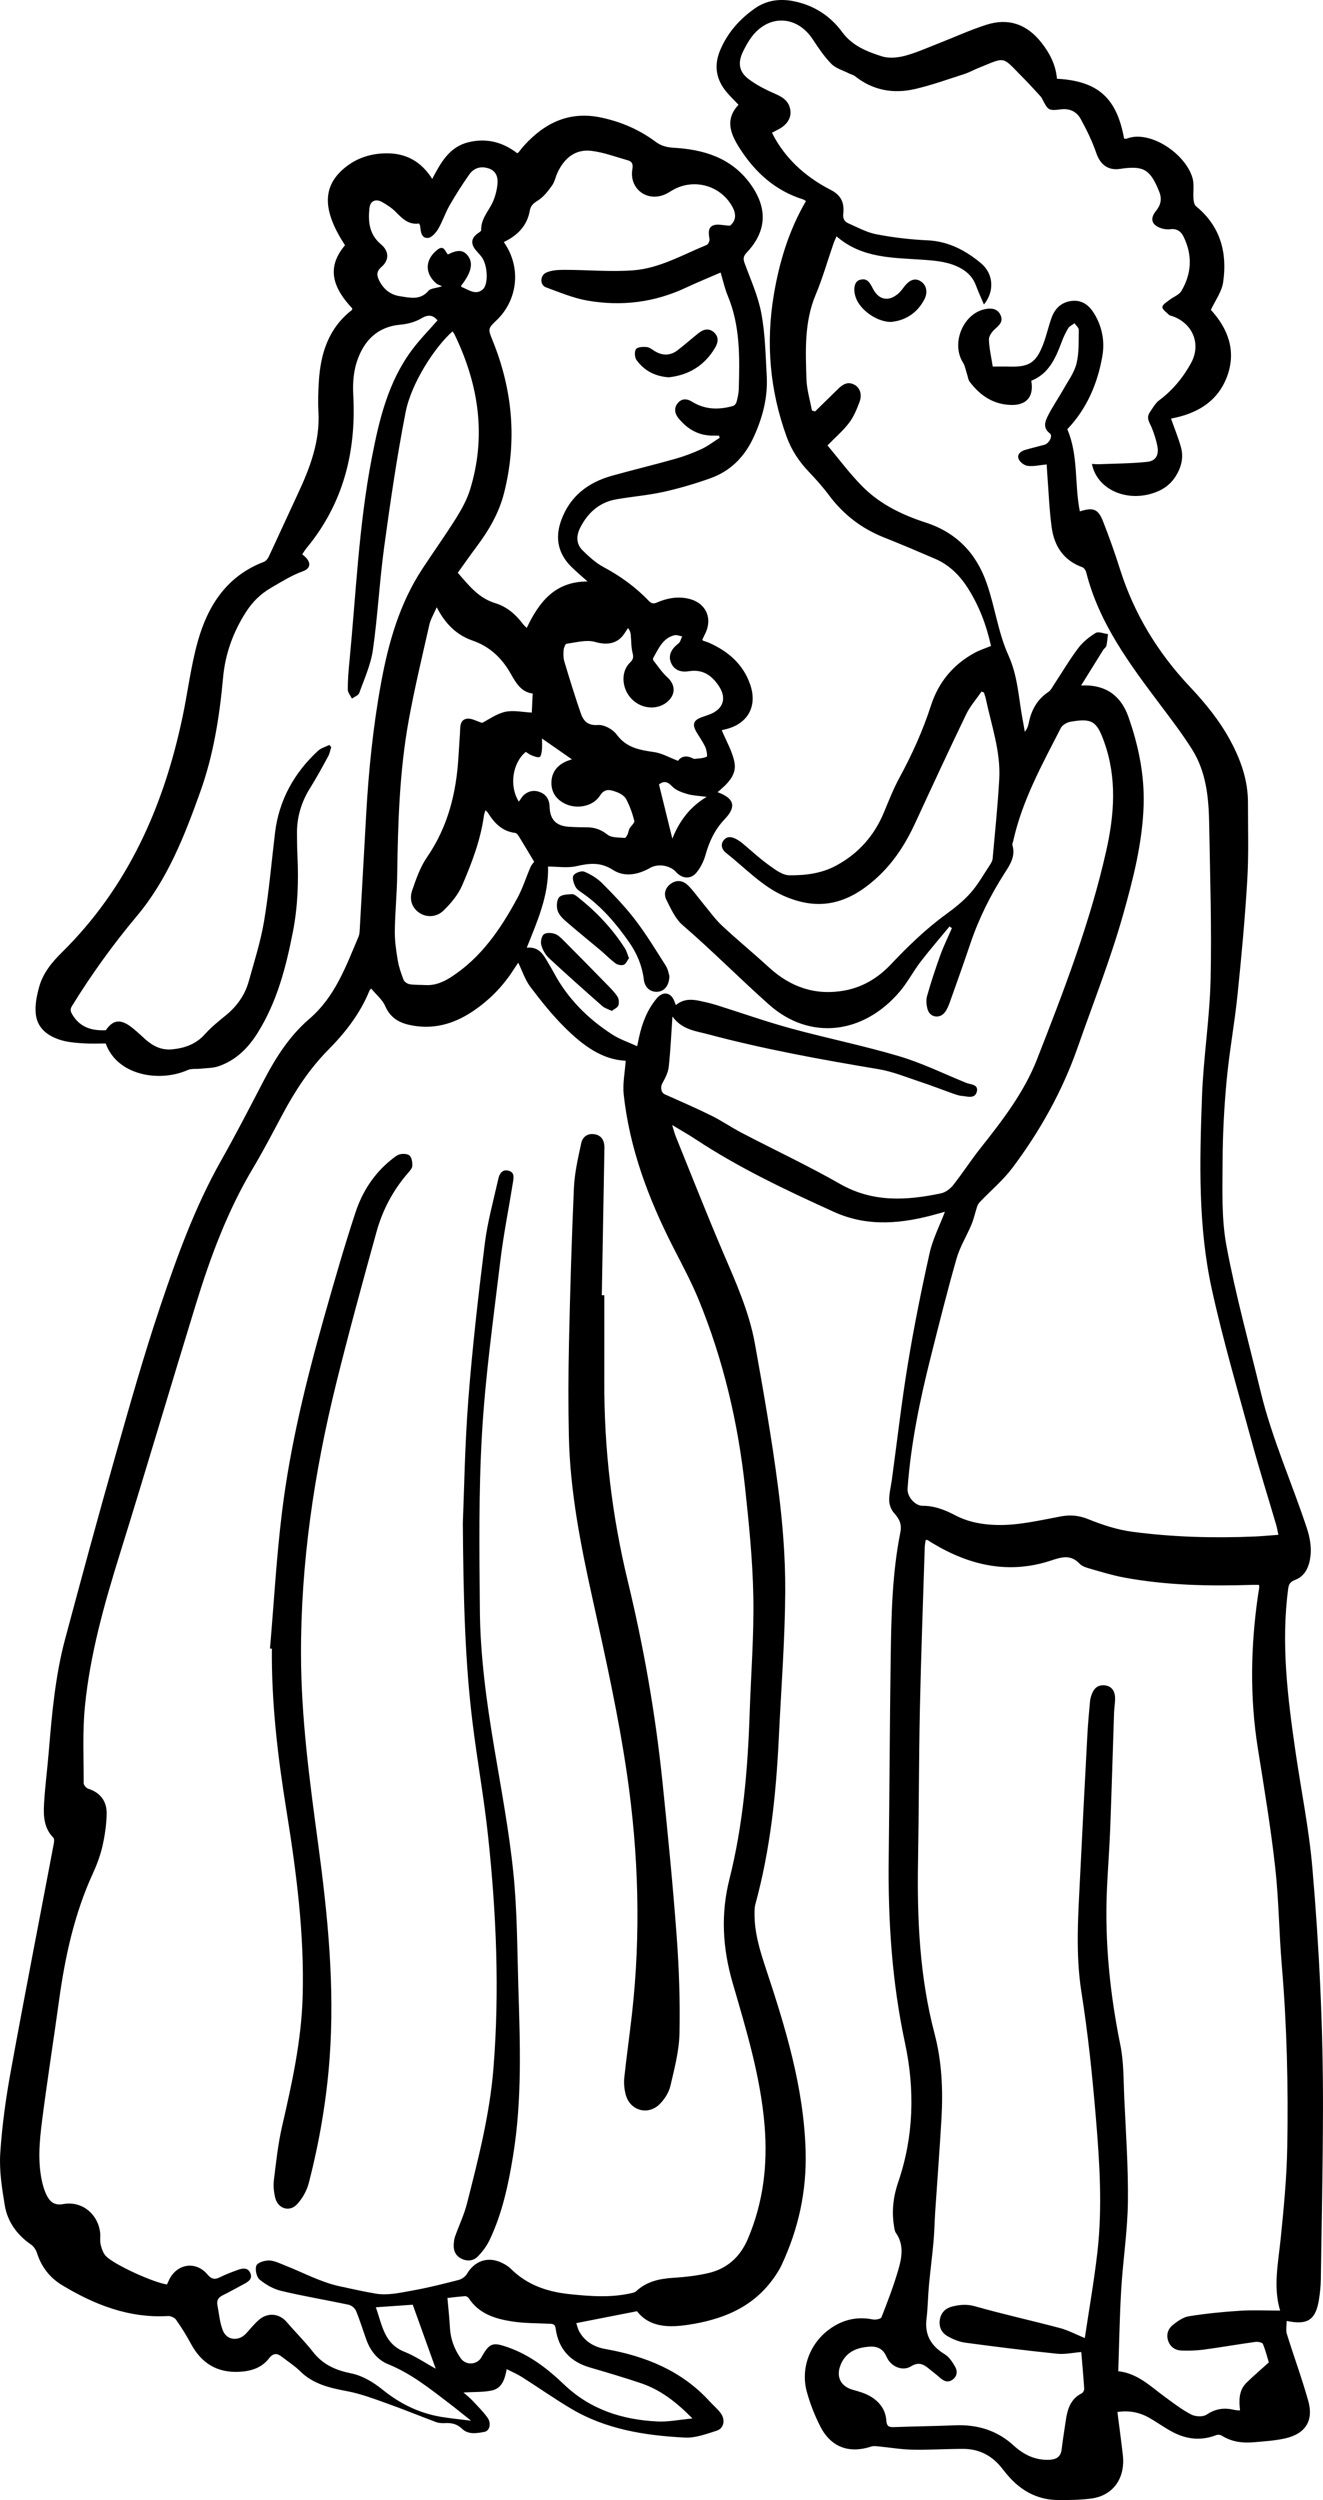 <?xml version="1.0" encoding="UTF-8"?>
<svg id="Layer_2" data-name="Layer 2" xmlns="http://www.w3.org/2000/svg" viewBox="0 0 174.134 328.981">
  <g id="Layer_1-2" data-name="Layer 1">
    <g>
      <path d="m4.08,295.361c.348.24.649.676.779,1.084.58,1.833,1.676,3.269,3.296,4.248,4.287,2.592,8.821,4.375,13.967,4.073.351-.021.86.216,1.059.499.705,1.004,1.359,2.053,1.941,3.135,1.382,2.572,3.449,3.866,6.412,3.704,1.54-.084,2.908-.526,3.867-1.76.585-.754,1.093-.698,1.741-.185.783.62,1.645,1.158,2.349,1.856,1.736,1.722,3.92,2.214,6.216,2.645,1.77.332,3.489.987,5.197,1.595,2.18.776,4.32,1.66,6.49,2.466.36.134.785.156,1.175.135.862-.046,1.58.105,2.257.755.827.794,1.948.584,2.949.395.675-.128.917-1.121.398-1.855-.589-.833-1.338-1.557-2.039-2.308-.306-.328-.667-.604-1.13-1.017,1.382-.083,2.583-.021,3.722-.259,1.307-.273,1.721-1.438,1.967-2.812.725.372,1.388.649,1.986,1.029,2.162,1.372,4.262,2.846,6.461,4.157,4.619,2.753,9.784,3.555,15.029,3.821,1.368.069,2.799-.477,4.151-.902.934-.294,1.184-1.377.583-2.249-.409-.593-.997-1.061-1.488-1.6-3.696-4.062-8.47-5.969-13.738-6.905-1.476-.262-2.687-.966-3.439-2.309-.184-.33-.259-.722-.388-1.099,2.664-.521,5.223-1.022,7.995-1.565,1.622,2.106,4.112,2.186,6.765,1.781,4.312-.657,8.182-2.136,10.93-5.74.502-.658.979-1.36,1.328-2.107,2.232-4.774,3.327-9.743,3.167-15.078-.251-8.354-2.654-16.183-5.246-23.996-.778-2.343-1.498-4.698-1.478-7.204.003-.396.002-.807.105-1.184,1.97-7.199,2.743-14.565,3.095-21.991.303-6.385.805-12.768.842-19.154.027-4.576-.352-9.184-.939-13.727-.819-6.331-1.924-12.63-3.053-18.916-.752-4.183-2.497-8.053-4.163-11.947-2.172-5.076-4.185-10.22-6.26-15.338-.157-.387-.254-.798-.47-1.492,1.205.73,2.176,1.276,3.104,1.888,5.746,3.793,11.949,6.713,18.194,9.548,4.507,2.046,9.09,1.538,13.671.239.308-.087.617-.171.934-.259-.702,1.85-1.603,3.587-2.015,5.433-1.078,4.832-2.057,9.693-2.861,14.577-.832,5.052-1.411,10.145-2.104,15.22-.126.92-.369,1.839-.358,2.757.006.559.261,1.231.635,1.645.689.763,1.054,1.457.836,2.558-1.087,5.446-1.191,10.98-1.271,16.505-.126,8.788-.156,17.578-.262,26.367-.099,8.177.423,16.272,2.143,24.312,1.31,6.124,1.17,12.308-.899,18.339-.633,1.846-.864,3.761-.552,5.71.052.326.081.7.26.955,1.104,1.579.772,3.274.299,4.895-.615,2.104-1.403,4.161-2.202,6.204-.086.218-.774.355-1.134.283-2.128-.421-4.03.042-5.755,1.314-2.556,1.885-3.782,5.142-2.931,8.231.43,1.56,1.035,3.1,1.772,4.541,1.397,2.733,3.797,3.6,6.709,2.637.29-.096.639-.046.957-.016,1.479.141,2.955.399,4.436.428,2.227.044,4.457-.101,6.687-.103,2.175-.001,3.893.933,5.217,2.671.581.762,1.235,1.498,1.97,2.109,1.473,1.226,3.214,1.908,5.136,1.944,1.495.028,3.005.001,4.485-.181,2.912-.357,4.564-2.65,4.22-5.728-.207-1.848-.465-3.689-.717-5.667,1.533-.238,2.92.038,4.216.779,1.067.611,2.067,1.347,3.159,1.908,1.82.936,3.72,1.109,5.67.342.199-.078.524-.026.711.091,1.276.799,2.679.991,4.13.865,1.422-.123,2.866-.208,4.25-.526,2.615-.601,3.71-2.326,2.992-4.896-.83-2.974-1.91-5.877-2.822-8.83-.159-.515-.023-1.122-.023-1.718,2.776.581,3.818-.133,4.249-2.816.142-.884.232-1.785.245-2.68.113-7.456.264-14.912.282-22.369.025-10.592-.486-21.17-1.392-31.717-.44-5.129-1.478-10.205-2.221-15.309-1.036-7.125-1.924-14.257-.964-21.475.087-.654.32-.917.951-1.163,1.387-.54,1.849-1.911,1.988-3.183.126-1.149-.092-2.411-.457-3.524-1.982-6.031-4.611-11.844-6.107-18.041-1.544-6.398-3.303-12.756-4.506-19.218-.667-3.59-.515-7.357-.504-11.043.012-3.558.199-7.126.529-10.67.351-3.771,1.045-7.509,1.434-11.278.519-5.031.985-10.072,1.285-15.12.202-3.383.087-6.785.092-10.178.004-2.906-.921-5.561-2.274-8.087-1.425-2.662-3.301-4.974-5.37-7.168-4.208-4.463-7.343-9.585-9.199-15.468-.669-2.124-1.42-4.226-2.233-6.299-.643-1.637-1.293-1.874-3.053-1.309-.72-3.561-.161-7.322-1.648-10.813,2.535-2.662,3.989-5.979,4.615-9.652.326-1.912-.024-3.792-1.03-5.487-.666-1.123-1.594-1.907-3.005-1.744-1.367.158-2.227,1.002-2.668,2.253-.409,1.159-.671,2.371-1.115,3.515-.919,2.374-1.859,2.947-4.393,2.875-.727-.021-1.456-.003-2.219-.003-.195-1.257-.466-2.4-.505-3.551-.015-.454.395-1.028.773-1.366.583-.523,1.141-.995.765-1.841-.375-.843-1.136-.962-1.946-.82-2.952.516-4.622,4.487-3.005,7.048.279.442.36,1.008.531,1.517.115.342.149.744.355,1.016,1.37,1.81,3.122,2.995,5.465,3.048,2.032.046,3.01-1.122,2.638-3.189,2.31-.908,3.204-2.976,4.008-5.127.231-.62.516-1.231.863-1.793.171-.277.539-.432.818-.642.197.291.568.585.563.873-.027,1.481.048,3.008-.299,4.425-.29,1.187-1.085,2.258-1.703,3.355-.684,1.215-1.489,2.366-2.106,3.612-.354.715-.609,1.546.299,2.224.426.319-.092,1.335-.723,1.503-.835.222-1.674.426-2.503.666-.599.173-1.131.584-.88,1.207.165.411.757.851,1.202.905.767.092,1.57-.107,2.486-.196.025.407.045.82.077,1.233.183,2.352.266,4.718.582,7.052.332,2.46,1.565,4.353,4.038,5.246.222.08.442.407.505.659,1.689,6.7,5.72,12.082,9.766,17.462,1.439,1.912,2.895,3.821,4.168,5.842,1.878,2.98,2.194,6.391,2.252,9.808.117,6.821.344,13.646.188,20.462-.116,5.116-.939,10.214-1.128,15.331-.315,8.518-.546,17.085,1.294,25.468,1.475,6.715,3.425,13.327,5.233,19.966,1.004,3.689,2.154,7.339,3.231,11.008.109.375.172.764.294,1.314-1.082.08-2.06.177-3.042.22-5.4.236-10.794.089-16.148-.613-1.985-.26-3.962-.903-5.825-1.659-1.228-.499-2.363-.6-3.592-.374-2.775.511-5.514,1.191-8.383,1.135-1.981-.039-3.829-.377-5.576-1.292-1.338-.7-2.705-1.239-4.267-1.234-1.027.003-2.051-1.247-1.978-2.254.428-5.927,1.635-11.718,3.086-17.463,1.082-4.289,2.151-8.583,3.369-12.834.444-1.548,1.337-2.964,1.961-4.466.322-.776.491-1.614.761-2.413.076-.224.237-.436.404-.61,1.419-1.483,3.019-2.826,4.241-4.455,3.632-4.844,6.564-10.097,8.571-15.833,2.032-5.807,4.308-11.547,5.977-17.457,1.323-4.683,2.549-9.464,2.703-14.395.125-4.008-.682-7.894-2.005-11.64-.941-2.667-2.874-4.295-6.226-4.122,1.063-1.713,1.981-3.198,2.908-4.678.123-.196.377-.343.422-.547.115-.503.144-1.025.207-1.539-.551-.066-1.249-.376-1.621-.149-.862.526-1.703,1.208-2.307,2.012-1.155,1.539-2.135,3.208-3.197,4.818-.217.329-.409.726-.719.932-1.487.989-2.252,2.402-2.586,4.106-.075.382-.208.753-.517,1.136-.097-.557-.189-1.114-.294-1.669-.531-2.81-.615-5.644-1.86-8.39-1.357-2.992-1.772-6.396-2.871-9.524-1.368-3.892-3.937-6.631-8.048-7.961-2.966-.96-5.859-2.34-8.123-4.566-1.766-1.735-3.243-3.762-4.774-5.571,1.05-1.077,2.062-1.942,2.85-2.979.609-.803,1.011-1.791,1.369-2.748.373-.998.044-1.889-.69-2.271-.871-.454-1.528-.033-2.135.562-1.008.99-2.019,1.977-3.029,2.965-.138-.042-.276-.084-.413-.126-.252-1.378-.678-2.75-.721-4.134-.117-3.751-.294-7.511,1.22-11.118.913-2.174,1.558-4.459,2.331-6.692.106-.308.253-.602.412-.974,3.387,2.957,7.539,2.797,11.556,3.095,1.673.124,3.294.273,4.807,1.117.96.536,1.608,1.242,1.986,2.257.307.823.677,1.622,1.048,2.501,1.414-1.724,1.285-4.044-.408-5.45-2.016-1.675-4.269-2.869-7.024-2.995-2.251-.103-4.513-.372-6.728-.795-1.276-.244-2.476-.916-3.688-1.445-.517-.226-.737-.617-.665-1.281.147-1.356-.222-2.384-1.645-3.113-3.032-1.553-5.586-3.728-7.322-6.739-.131-.228-.245-.467-.412-.787.282-.148.534-.284.79-.413,1.144-.574,1.755-1.474,1.63-2.503-.141-1.161-.908-1.724-1.94-2.172-1.237-.537-2.477-1.157-3.549-1.962-1.298-.973-1.455-2.185-.738-3.647.307-.625.644-1.247,1.052-1.809,2.25-3.103,6.016-2.977,8.116.215.745,1.133,1.515,2.284,2.461,3.241.589.596,1.526.848,2.31,1.246.263.133.576.195.801.373,2.367,1.876,5.07,2.342,7.923,1.674,2.194-.513,4.329-1.284,6.48-1.975.63-.203,1.217-.538,1.834-.787,3.74-1.509,3.006-1.604,5.969,1.378.744.749,1.448,1.541,2.167,2.316.087.095.173.2.231.315.785,1.56.844,1.641,2.48,1.434,1.191-.151,2.092.32,2.612,1.267.794,1.444,1.528,2.946,2.059,4.501.508,1.486,1.531,2.307,3.116,2.068,3.111-.469,3.969.058,5.15,2.969.408,1.005.206,1.803-.428,2.583-.79.972-.588,1.782.608,2.227.391.145.857.219,1.265.162.877-.124,1.43.278,1.775.985,1.184,2.428,1.068,4.849-.298,7.149-.302.51-1.037.754-1.546,1.155-.364.287-.941.623-.952.952-.01.335.548.697.876,1.028.086.086.242.102.368.144,2.727.914,3.913,3.666,2.534,6.188-1.039,1.901-2.405,3.571-4.177,4.894-.536.4-.892,1.06-1.276,1.637-.503.753.042,1.373.302,2.045.299.769.567,1.564.718,2.372.216,1.153-.2,1.938-1.324,2.058-2.102.223-4.228.226-6.345.312-.303.012-.608-.024-.945-.039.618,3.184,4.189,4.937,7.75,3.941,1.363-.381,2.502-1.094,3.268-2.306.741-1.172,1.072-2.47.7-3.819-.357-1.294-.875-2.542-1.312-3.781,3.342-.619,6.168-2.189,7.409-5.62,1.211-3.351.056-6.26-2.159-8.684.57-1.236,1.426-2.377,1.61-3.618.576-3.908-.352-7.392-3.567-10.019-.228-.187-.309-.637-.334-.974-.068-.914.118-1.886-.127-2.74-.936-3.251-5.647-6.351-8.629-5.193-.11.043-.252.005-.376.005-.968-5.36-3.449-7.584-8.84-7.876-.145-1.797-.934-3.349-2.045-4.756-1.91-2.421-4.329-3.283-7.259-2.342-2.149.69-4.213,1.641-6.32,2.461-1.458.567-2.894,1.226-4.398,1.621-.957.251-2.106.357-3.023.067-1.966-.624-3.894-1.38-5.227-3.198-1.564-2.132-3.709-3.511-6.336-4.048-1.876-.383-3.647-.139-5.233.996-1.961,1.402-3.507,3.151-4.464,5.391-.874,2.042-.58,3.903.844,5.585.47.555.996,1.062,1.55,1.647-1.788,1.911-1.085,3.775.098,5.641,2.043,3.225,4.713,5.664,8.428,6.82.12.037.222.134.35.214-2.244,3.838-3.503,8.007-4.227,12.312-1.069,6.351-.528,12.603,1.679,18.684.635,1.752,1.624,3.259,2.908,4.606.941.985,1.856,2.009,2.669,3.1,1.903,2.552,4.307,4.398,7.266,5.568,2.257.893,4.489,1.849,6.719,2.807,1.906.819,3.301,2.257,4.372,3.972,1.436,2.3,2.39,4.814,2.967,7.491-.724.299-1.452.531-2.113.886-2.863,1.538-4.801,3.895-5.791,6.966-1.068,3.311-2.493,6.447-4.15,9.499-.791,1.458-1.399,3.018-2.038,4.554-1.277,3.068-3.336,5.398-6.271,6.989-1.947,1.055-4.077,1.307-6.185,1.283-.931-.011-1.922-.79-2.76-1.394-1.211-.872-2.307-1.905-3.458-2.861-.203-.169-.429-.317-.659-.448-.586-.332-1.225-.531-1.728.06-.511.601-.25,1.275.266,1.682,2.474,1.951,4.748,4.391,7.547,5.64,4.643,2.072,8.497,1.169,12.388-2.415,2.155-1.984,3.72-4.417,4.949-7.076,2.219-4.8,4.439-9.6,6.734-14.364.518-1.075,1.342-2.003,2.023-2.999.107.042.214.084.32.126.082.271.184.538.243.814.741,3.508,1.978,6.948,1.771,10.596-.198,3.487-.558,6.964-.869,10.444-.025.278-.184.566-.343.808-.828,1.248-1.566,2.579-2.549,3.693-.943,1.069-2.09,1.986-3.25,2.829-2.681,1.948-5.026,4.241-7.3,6.637-1.631,1.717-3.646,2.943-6,3.383-3.836.717-7.149-.417-10.012-3.048-2.034-1.869-4.178-3.618-6.192-5.507-.937-.879-1.687-1.959-2.515-2.953-.636-.766-1.209-1.593-1.908-2.296-.603-.607-1.402-.812-2.193-.304-.809.521-1.087,1.365-.678,2.179.59,1.174,1.168,2.494,2.123,3.319,3.903,3.372,7.53,7.042,11.372,10.462,5.372,4.781,12.427,3.931,17.219-1.702,1.028-1.209,1.769-2.658,2.739-3.923,1.219-1.589,2.538-3.103,3.813-4.649.103.075.206.151.31.226-.511,1.178-1.082,2.333-1.518,3.538-.643,1.777-1.235,3.576-1.75,5.394-.153.54-.09,1.208.074,1.759.318,1.068,1.595,1.265,2.273.373.295-.388.49-.869.656-1.334.916-2.569,1.83-5.138,2.703-7.722,1.104-3.266,2.625-6.324,4.484-9.221.722-1.126,1.48-2.237,1.05-3.699-.049-.169.061-.387.105-.581,1.185-5.329,3.806-10.058,6.262-14.851.201-.392.794-.735,1.254-.816,2.837-.495,3.469-.095,4.443,2.625,1.706,4.759,1.358,9.545.276,14.368-2.121,9.455-5.599,18.461-9.116,27.444-1.71,4.371-4.593,8.083-7.493,11.748-1.237,1.563-2.317,3.251-3.555,4.813-.381.481-1.008.934-1.594,1.057-4.536.953-8.965,1.219-13.267-1.236-4.216-2.405-8.625-4.47-12.932-6.717-1.357-.707-2.624-1.587-3.993-2.264-2.016-.997-4.081-1.895-6.136-2.809-.509-.226-.624-.939-.335-1.46.368-.667.755-1.397.837-2.133.238-2.128.327-4.273.491-6.655,1.26,1.742,3.023,1.896,4.639,2.327,7.401,1.975,14.926,3.342,22.476,4.604,1.882.314,3.694,1.07,5.522,1.672,1.451.478,2.875,1.039,4.316,1.548.375.133.763.272,1.154.303.726.059,1.725.426,1.961-.578.229-.97-.833-.91-1.429-1.153-2.926-1.191-5.788-2.6-8.802-3.495-4.711-1.399-9.547-2.372-14.291-3.67-3.3-.903-6.532-2.054-9.8-3.077-.697-.218-1.414-.376-2.129-.531-1.098-.237-2.179-.28-3.172.553-.106-.278-.168-.459-.244-.634-.469-1.077-1.478-1.205-2.284-.236-1.218,1.465-1.892,3.194-2.298,5.038-.071.322-.138.645-.265,1.24-1.146-.528-2.276-.899-3.244-1.522-3.242-2.084-5.905-4.747-7.738-8.182-.313-.587-.668-1.151-1.002-1.727-.546-.939-1.221-1.679-2.546-1.526,1.378-3.472,2.901-6.813,2.803-10.685,1.213,0,2.542.224,3.758-.054,1.715-.392,3.166-.55,4.8.506,1.496.967,3.279.634,4.857-.266,1.058-.604,2.639-.36,3.44.541.785.884,1.936.989,2.688.064.548-.672.963-1.526,1.197-2.365.493-1.768,1.239-3.33,2.529-4.68,1.561-1.633,1.235-2.738-.957-3.531,1.229-1.042,2.53-2.194,2.233-3.875-.26-1.473-1.093-2.845-1.68-4.277-.038.01.147-.048.338-.089,3.019-.653,4.407-2.98,3.41-5.903-.916-2.684-2.897-4.397-5.435-5.521-.242-.107-.502-.173-.752-.262-.029-.01-.047-.047-.124-.13.111-.235.232-.499.361-.758,1.058-2.107.092-4.144-2.213-4.656-1.422-.315-2.788-.065-4.092.504-.477.208-.754.155-1.116-.224-1.738-1.818-3.749-3.261-5.975-4.453-1.001-.537-1.88-1.354-2.704-2.157-.902-.879-.851-1.999-.307-3.05.999-1.927,2.5-3.293,4.695-3.681,2.062-.365,4.166-.524,6.208-.976,2.104-.466,4.19-1.078,6.221-1.804,2.592-.927,4.438-2.765,5.609-5.254,1.221-2.597,1.957-5.321,1.794-8.209-.154-2.751-.203-5.537-.707-8.231-.423-2.263-1.404-4.428-2.206-6.611-.219-.595-.148-.938.28-1.392,2.662-2.815,2.774-5.863.483-9.025-2.503-3.455-6.112-4.529-10.096-4.767-.904-.054-1.639-.235-2.376-.784-2.135-1.59-4.52-2.622-7.144-3.184-4.183-.895-7.416.661-10.156,3.665-.268.294-.504.617-.757.925-.019.024-.056.034-.164.096-1.88-1.45-4.019-2.024-6.406-1.447-2.502.606-3.628,2.633-4.778,4.83-1.424-2.248-3.365-3.348-5.879-3.369-2.141-.017-4.087.598-5.728,1.984-2.883,2.436-2.837,5.579.129,10.113-2.627,3.087-1.414,5.789.958,8.316-.03.104-.028.19-.068.222-3.034,2.355-4.091,5.64-4.329,9.287-.089,1.36-.137,2.733-.061,4.093.219,3.901-1.117,7.388-2.723,10.821-1.282,2.741-2.528,5.499-3.813,8.238-.128.273-.374.585-.638.685-4.852,1.837-7.359,5.719-8.686,10.399-.931,3.285-1.328,6.717-2.038,10.069-2.488,11.769-7.201,22.401-15.918,30.976-1.294,1.273-2.439,2.696-2.934,4.461-.326,1.164-.582,2.442-.448,3.621.22,1.935,1.691,2.954,3.455,3.449.918.257,1.9.325,2.858.388.955.063,1.916.014,2.888.014,1.52,4.231,7.078,5.143,10.788,3.497.492-.218,1.122-.116,1.686-.179.783-.087,1.607-.063,2.338-.309,2.273-.765,3.89-2.347,5.153-4.356,2.587-4.112,3.768-8.707,4.682-13.397.64-3.288.746-6.609.59-9.946-.047-.997-.058-1.997-.063-2.995-.01-2.154.592-4.12,1.741-5.95.847-1.351,1.605-2.759,2.369-4.16.197-.361.268-.792.396-1.191-.078-.1-.158-.201-.237-.301-.508.255-1.111.408-1.51.78-3.153,2.935-5.138,6.499-5.654,10.822-.461,3.865-.794,7.753-1.436,11.588-.449,2.679-1.287,5.297-2.019,7.923-.505,1.812-1.559,3.285-3.026,4.48-.954.777-1.925,1.56-2.741,2.472-1.171,1.31-2.627,1.825-4.3,1.993-1.408.141-2.522-.415-3.532-1.311-.696-.617-1.36-1.287-2.121-1.811-1.301-.894-2.221-.668-3.085.606-1.852.086-3.421-.365-4.427-2.083-.257-.438-.283-.695-.009-1.141,2.557-4.142,5.392-8.074,8.522-11.808,4.027-4.805,6.266-10.537,8.349-16.362,1.746-4.878,2.528-9.918,2.997-15.034.285-3.114,1.326-5.966,3.002-8.588.845-1.323,1.888-2.374,3.312-3.202,1.377-.8,2.696-1.635,4.209-2.184,1.138-.413,1.082-1.351-.112-2.215.178-.261.338-.542.542-.788,4.868-5.879,6.589-12.698,6.177-20.207-.081-1.466.029-3.041.492-4.417.9-2.679,2.657-4.549,5.733-4.816.937-.082,1.942-.351,2.74-.829.953-.571,1.567-.401,2.126.263-1.132,1.3-2.339,2.519-3.354,3.882-3.15,4.226-4.318,9.15-5.301,14.25-1.715,8.894-2.077,17.906-2.949,26.874-.116,1.191-.213,2.389-.206,3.584.002.396.355.791.548,1.186.33-.242.845-.417.959-.736.669-1.865,1.52-3.725,1.796-5.66.643-4.51.874-9.077,1.491-13.591.811-5.929,1.671-11.861,2.822-17.73.74-3.768,3.804-8.52,6.17-10.607.092.137.197.258.263.398,3.176,6.566,4.227,13.361,2.037,20.444-.406,1.311-1.101,2.564-1.834,3.736-1.411,2.255-2.963,4.42-4.423,6.644-3.001,4.568-4.466,9.686-5.442,15.003-1.06,5.775-1.648,11.596-1.974,17.45-.28,5.017-.556,10.034-.841,15.05-.016.297-.029.615-.143.881-1.657,3.918-3.099,7.952-6.485,10.857-2.591,2.222-4.402,5.051-5.971,8.056-1.846,3.54-3.672,7.095-5.636,10.57-3.446,6.095-5.811,12.645-8.026,19.232-2.193,6.522-4.06,13.157-5.942,19.779-2.265,7.968-4.429,15.965-6.573,23.967-1.306,4.875-1.742,9.89-2.16,14.902-.19,2.287-.494,4.566-.619,6.856-.085,1.563,0,3.145,1.227,4.389.135.137.114.495.068.733-1.893,10.003-3.851,19.995-5.673,30.012-.648,3.562-1.151,7.172-1.382,10.781-.144,2.258.217,4.578.59,6.83.362,2.18,1.606,3.906,3.457,5.181Zm121.62,16.045c-.35-.589-.763-1.248-1.323-1.588-1.804-1.094-2.698-2.542-2.429-4.699.179-1.438.182-2.897.316-4.341.18-1.944.435-3.881.609-5.826.117-1.314.134-2.638.222-3.955.271-4.084.589-8.165.823-12.251.213-3.74.049-7.485-.905-11.109-1.972-7.488-2.317-15.104-2.181-22.784.118-6.656.104-13.314.245-19.968.151-7.088.416-14.173.638-21.259.01-.334.081-.666.123-.99.188.018.227.01.253.025.227.139.45.285.678.422,4.876,2.929,10.023,4.098,15.575,2.265,1.369-.452,2.583-.833,3.757.423.355.38.991.543,1.529.697,1.438.411,2.876.852,4.344,1.123,5.529,1.02,11.117,1.147,16.719.964.343-.011.687-.001,1.014-.001.024.217.045.284.036.347-.049.329-.11.657-.158.986-.974,6.728-1.102,13.45-.025,20.188.829,5.19,1.69,10.381,2.277,15.6.483,4.295.507,8.639.873,12.949.678,7.972.86,15.96.718,23.949-.07,3.984-.454,7.97-.857,11.938-.328,3.234-1.018,6.441-.082,9.539-1.787,0-3.548-.089-5.297.022-2.247.143-4.496.368-6.718.726-.763.123-1.517.664-2.142,1.176-.612.502-.858,1.273-.564,2.087.294.814.948,1.223,1.766,1.248.96.029,1.934.006,2.885-.121,2.275-.306,4.539-.702,6.813-1.018.324-.045.907.066.988.262.374.907.611,1.87.783,2.435-1.136,1.029-2.07,1.821-2.941,2.678-1.011.994-1,2.302-.849,3.645-.316-.027-.517-.019-.705-.065-1.323-.325-2.502-.193-3.697.618-.474.323-1.487.267-2.04-.024-1.255-.66-2.398-1.545-3.549-2.389-1.839-1.349-3.488-3.018-6.037-3.303.126-3.658.179-7.248.395-10.829.229-3.819.827-7.626.875-11.443.057-4.588-.275-9.182-.482-13.771-.104-2.292-.055-4.63-.508-6.859-1.371-6.755-2.068-13.549-1.774-20.436.116-2.694.334-5.383.436-8.077.194-5.09.336-10.182.508-15.273.024-.697.174-1.397.123-2.085-.059-.789-.483-1.391-1.359-1.48-.853-.087-1.39.358-1.68,1.122-.117.309-.22.637-.249.964-.133,1.456-.268,2.914-.346,4.374-.33,6.181-.654,12.363-.954,18.546-.249,5.122-.636,10.275.167,15.355.86,5.432,1.427,10.876,1.887,16.352.502,5.987.899,11.96.209,17.94-.44,3.815-1.109,7.604-1.65,11.238-1.187-.487-2.179-1.026-3.239-1.308-3.73-.991-7.503-1.822-11.214-2.874-1.07-.303-2-.215-2.984.028-.875.217-1.472.774-1.635,1.691-.171.959.199,1.76,1.009,2.216.71.4,1.517.744,2.317.852,4.023.542,8.053,1.041,12.091,1.456,1.05.108,2.137-.142,3.188-.225.127,1.515.28,3.166.389,4.82.013.201-.146.524-.317.609-1.464.734-1.89,2.061-2.1,3.529-.184,1.284-.404,2.564-.554,3.852-.117,1.003-.713,1.331-1.625,1.372-1.853.083-3.375-.676-4.692-1.879-2.194-2.007-4.783-2.777-7.71-2.659-2.693.109-5.389.14-8.082.238-.661.024-.918-.15-.967-.867-.1-1.477-.959-2.548-2.211-3.244-.686-.381-1.475-.595-2.237-.812-1.494-.426-2.144-1.605-1.64-3.071.524-1.524,1.687-2.291,3.193-2.517,1.19-.178,2.286-.2,2.938,1.28.577,1.312,2.121,1.904,3.187,1.243,1.113-.69,1.757-.217,2.512.41.435.361.897.693,1.312,1.075.525.483,1.094.696,1.699.236.59-.45.636-1.125.289-1.709Zm-48.082.123c2.264.663,4.53,1.326,6.762,2.082,2.561.868,4.645,2.476,6.759,4.636-1.726.159-3.174.463-4.603.394-4.642-.225-8.85-1.566-12.321-4.89-2.137-2.047-4.48-3.858-7.353-4.868-1.992-.7-2.44-.595-3.491,1.304-.562,1.016-2.044,1.108-2.719.155-.865-1.223-1.357-2.573-1.435-4.085-.064-1.24-.206-2.475-.328-3.868.658-.072,1.5-.18,2.345-.239.155-.011.384.145.478.289,1.33,2.028,3.437,2.682,5.628,3.03,1.6.255,3.245.231,4.871.309.447.022.833-.032.919.607.366,2.685,1.884,4.38,4.488,5.143Zm5.238-202.495c-.124.227-.136.514-.248.751-.089.187-.27.494-.382.482-.767-.083-1.714 0-2.246-.421-.85-.674-1.695-.976-2.727-.979-.798-.002-1.596-.021-2.392-.073-1.677-.11-2.475-.96-2.522-2.644-.024-.83-.355-1.498-1.124-1.855-.791-.367-1.572-.267-2.239.298-.268.227-.442.566-.689.893-1.304-2.068-.821-5.13.923-6.548.232.145.463.343.732.446.35.135.764.324,1.081.236.179-.05.271-.603.304-.939.049-.508.012-1.024.012-1.499,1.384.964,2.671,1.859,3.942,2.744-.182.063-.504.147-.803.284-1.196.546-1.891,1.469-1.899,2.799-.007,1.291.664,2.204,1.805,2.76,1.532.747,3.676.356,4.58-1.066.674-1.061,1.421-.751,2.193-.479.478.169,1.034.508,1.257.929.476.896.826,1.877,1.075,2.862.068.267-.437.659-.634,1.018Zm5.637,1.325c-.63-2.558-1.187-4.819-1.756-7.135.549-.428,1.059-.467,1.727.253.479.518,1.29.799,2.006,1.009.765.224,1.592.241,2.545.368-2.145,1.293-3.543,3.062-4.522,5.505Zm-10.158-25.885c1.47.42,2.874.308,3.805-1.042.177-.256.341-.519.512-.779.28.32.341.608.37.899.075.787.044,1.599.235,2.356.14.555.113.851-.325,1.269-1.273,1.214-1.116,3.497.254,4.851,1.356,1.341,3.509,1.433,4.783.203.999-.965.885-2.18-.137-3.111-.697-.635-1.231-1.45-1.823-2.196-.065-.081-.076-.275-.024-.365.7-1.196,1.23-2.574,2.766-2.965.313-.08.689.091,1.036.147-.16.319-.24.743-.494.938-.964.738-1.343,1.57-1.001,2.465.346.908,1.143,1.381,2.374,1.182,1.864-.301,3.08.594,3.997,2.025,1.009,1.574.498,2.978-1.246,3.652-.341.132-.69.242-1.034.366-1.114.402-1.31.939-.707,1.973.384.659.841,1.283,1.159,1.972.18.39.295,1.214.18,1.266-.481.216-1.06.22-1.605.285-.087.01-.189-.058-.279-.101-.8-.384-1.477-.248-1.89.355-1.156-.439-2.125-1.01-3.154-1.154-1.916-.269-3.658-.576-4.934-2.319-.497-.679-1.647-1.304-2.444-1.243-1.373.104-1.926-.552-2.274-1.559-.776-2.251-1.476-4.529-2.16-6.809-.14-.464-.137-.993-.094-1.483.027-.304.223-.824.396-.846,1.253-.163,2.617-.56,3.759-.234Zm-17.56-46.699c-.047-.018-.069-.099-.103-.15,1.381-1.755,1.664-3.034.888-3.998-.606-.752-1.289-.795-2.609-.146-.373-.38-.52-1.308-1.395-.609-1.617,1.291-1.689,3.072-.138,4.424.158.138.388.193.773.377-.879.27-1.521.269-1.787.584-1.094,1.3-2.465.914-3.772.721-1.254-.185-2.173-.937-2.741-2.097-.331-.674-.331-1.193.312-1.749,1.059-.916,1.011-2.087-.066-2.987-1.543-1.291-1.714-3.009-1.5-4.813.106-.897.827-1.211,1.637-.755.662.372,1.325.802,1.848,1.342.86.888,1.709,1.695,3.037,1.49.077.185.14.272.148.364.066.716.15,1.597,1.023,1.538.485-.033,1.052-.692,1.354-1.204.572-.969.913-2.074,1.474-3.05.81-1.41,1.684-2.79,2.623-4.117.583-.824,1.466-1.108,2.482-.797,1.025.314,1.298,1.146,1.218,2.043-.072.804-.283,1.63-.609,2.369-.543,1.228-1.598,2.234-1.536,3.726.006.139-.283.311-.458.435-.834.589-.95,1.31-.311,2.126.286.366.638.685.895,1.07.732,1.094.842,3.524.075,4.178-.946.806-1.864.025-2.762-.317Zm1.92,34.207c1.632-2.172,2.985-4.462,3.659-7.142,1.722-6.862,1.126-13.527-1.523-20.048-.627-1.544-.618-1.554.598-2.721,2.451-2.352,3.416-6.583.885-10.217,1.808-.874,3.062-2.145,3.41-4.103.125-.698.475-.995,1.069-1.364.748-.464,1.339-1.242,1.868-1.977.358-.498.467-1.17.739-1.739.897-1.883,2.345-3.088,4.484-2.815,1.622.206,3.198.8,4.784,1.251.579.165.666.559.563,1.165-.415,2.442,1.733,4.227,4.053,3.404.372-.132.725-.335,1.061-.546,2.764-1.727,6.363-.844,7.988,1.968.659,1.141.502,1.965-.241,2.603-.935-.04-1.652-.263-2.201-.049-.786.307-.601,1.126-.509,1.842.03.235-.173.661-.374.742-3.167,1.288-6.211,3.08-9.673,3.337-2.967.221-5.971-.062-8.959-.064-.833-.001-1.747.026-2.477.359-.844.385-.838,1.65-.064,1.932,1.805.659,3.61,1.428,5.485,1.755,4.462.778,8.816.249,12.959-1.697,1.489-.699,3.015-1.319,4.57-1.996.329,1.094.542,2.113.937,3.057,1.655,3.965,1.57,8.125,1.452,12.291-.016.559-.147,1.123-.289,1.668-.054.208-.258.48-.447.535-1.884.54-3.716.51-5.442-.567-.624-.389-1.29-.44-1.812.154-.571.65-.462,1.397.037,2.013,1.162,1.436,2.636,2.321,4.549,2.308.265-.002.531-0.0.797-0.0.031.096.064.193.096.289-.804.506-1.568,1.1-2.423,1.495-1.113.515-2.278.948-3.459,1.282-2.751.778-5.531,1.446-8.284,2.213-3.159.88-5.545,2.692-6.696,5.871-.841,2.321-.419,4.391,1.356,6.136.628.617,1.305,1.183,2.113,1.909-4.318-.003-6.391,2.724-8.009,6.119-.214-.224-.385-.371-.516-.546-.944-1.26-2.135-2.271-3.621-2.719-2.195-.661-3.475-2.33-4.936-3.997.812-1.129,1.607-2.275,2.443-3.389Zm-10.416,43.165c.097-6.795.294-13.586,1.503-20.287.767-4.25,1.782-8.456,2.733-12.67.16-.704.565-1.352.968-2.284,1.14,2.224,2.643,3.667,4.703,4.382,2.27.788,3.848,2.279,5.014,4.328.686,1.204,1.376,2.461,2.914,2.644-.048.993-.089,1.872-.12,2.508-1.194-.055-2.412-.342-3.51-.097-1.144.255-2.174,1.024-3.021,1.451-.738-.219-1.418-.642-2.014-.546-.951.153-.863,1.103-.905,1.87-.055,1.03-.141,2.059-.2,3.09-.273,4.766-1.374,9.245-4.14,13.261-.887,1.288-1.43,2.847-1.946,4.345-.374,1.088-.152,2.199.89,2.944.912.651,2.27.67,3.232-.27.976-.953,1.921-2.08,2.452-3.314,1.274-2.96,2.432-5.986,2.87-9.221.028-.204.115-.399.192-.658.149.14.238.195.287.275.855,1.375,1.885,2.494,3.623,2.703.196.024.397.309.526.517.656,1.061,1.288,2.135,1.976,3.281-.08.113-.342.382-.483.704-.581,1.338-1.014,2.751-1.703,4.028-2.199,4.071-4.756,7.864-8.755,10.444-1.036.668-2.111,1.12-3.366,1.049-.698-.039-1.405-.003-2.09-.112-.297-.047-.69-.319-.793-.584-.326-.833-.621-1.698-.767-2.577-.21-1.263-.398-2.552-.383-3.827.03-2.459.279-4.916.313-7.375ZM5.523,279.18c.68-5.346,1.523-10.671,2.259-16.01.789-5.728,2.01-11.331,4.434-16.625.524-1.145.977-2.348,1.259-3.572.319-1.383.529-2.816.565-4.233.043-1.655-.774-2.839-2.439-3.367-.256-.081-.589-.476-.589-.725.007-3.357-.165-6.736.162-10.065.675-6.881,2.55-13.512,4.602-20.103,3.403-10.926,6.637-21.905,10.001-32.843,1.911-6.211,4.159-12.289,7.514-17.907,1.398-2.341,2.652-4.769,3.94-7.173,1.628-3.036,3.492-5.896,5.927-8.359,2.262-2.289,4.23-4.79,5.457-7.805.047-.114.148-.206.229-.316.651.785,1.485,1.453,1.862,2.32.636,1.464,1.725,2.144,3.153,2.465,3.048.684,5.807-.073,8.348-1.77,2.215-1.48,4.041-3.353,5.464-5.611.182-.287.38-.562.541-.798.553,1.133.912,2.279,1.594,3.179,1.402,1.853,2.864,3.69,4.511,5.323,2.299,2.28,4.844,4.263,8.038,4.394-.102,1.522-.417,3.012-.261,4.451.772,7.11,3.251,13.688,6.474,20.021,1.176,2.311,2.419,4.602,3.399,6.997,3.236,7.905,5.177,16.155,6.092,24.632.517,4.792,1.008,9.606,1.095,14.418.093,5.118-.313,10.244-.484,15.368-.245,7.357-.863,14.668-2.667,21.835-1.15,4.569-.896,9.054.418,13.589,1.794,6.192,3.693,12.366,4.218,18.863.416,5.147-.177,10.082-2.2,14.849-1.029,2.422-2.776,3.976-5.318,4.54-1.454.322-2.953.499-4.442.59-1.845.113-3.558.466-4.956,1.78-.13.122-.342.176-.526.22-2.767.654-5.554.437-8.333.14-2.881-.308-5.512-1.217-7.627-3.324-.368-.366-.857-.643-1.337-.856-1.754-.781-3.46-.142-4.43,1.516-.215.368-.69.705-1.11.812-2.027.521-4.063,1.034-6.122,1.401-1.564.279-3.222.654-4.742.403-1.59-.263-3.189-.632-4.767-.969-2.497-.533-4.833-1.814-7.244-2.759-.675-.265-1.372-.625-2.066-.642-.582-.014-1.513.272-1.675.673-.202.498.02,1.504.43,1.843.811.672,1.827,1.247,2.848,1.49,2.94.7,5.929,1.193,8.886,1.827.366.078.808.451.952.797.509,1.226.894,2.503,1.344,3.753.531,1.472,1.44,2.684,2.896,3.273,3.011,1.219,5.497,3.22,8.036,5.155.941.718,1.858,1.47,2.868,2.273-1.444-.183-2.742-.297-4.023-.519-2.87-.496-5.368-1.733-7.648-3.582-1.178-.955-2.634-1.828-4.087-2.121-2.07-.416-3.737-1.15-5.048-2.827-1.076-1.377-2.331-2.613-3.469-3.944-.951-1.113-2.461-1.292-3.638-.286-.628.536-1.142,1.206-1.708,1.814-.962,1.035-2.506.919-3.037-.38-.428-1.048-.509-2.24-.73-3.37-.118-.601.122-1.001.684-1.278.924-.454,1.821-.964,2.731-1.447.611-.325,1.277-.696.904-1.511-.363-.795-1.103-.589-1.745-.353-.748.275-1.5.557-2.212.914-.694.348-1.127.292-1.678-.359-1.517-1.792-3.963-1.431-5.013.657-.103.206-.195.417-.312.666-1.768-.259-6.79-2.522-7.996-3.695-.386-.375-.592-.999-.73-1.547-.126-.504-.007-1.063-.069-1.589-.3-2.489-2.439-4.195-4.851-3.747-1.018.189-1.63-.177-2.07-.947-.307-.538-.516-1.154-.664-1.76-.658-2.705-.415-5.444-.072-8.145Zm51.83,32.518c-1.44-.792-2.713-1.67-4.114-2.225-2.715-1.074-2.939-3.576-3.775-5.858,1.783-.124,3.427-.239,4.863-.339,1.02,2.84,2.008,5.589,3.025,8.423Z" stroke-width="0"/>
      <path d="m84.742,128.918c.129,1.076.902,1.667,1.831,1.587.877-.075,1.512-.821,1.533-2.076-.093-.279-.173-.872-.464-1.33-1.299-2.042-2.559-4.122-4.025-6.041-1.308-1.713-2.819-3.282-4.34-4.816-.654-.659-1.514-1.184-2.374-1.538-.371-.152-1.212.147-1.421.493-.203.335.029,1.049.264,1.494.202.382.655.65,1.034.917,2.427,1.716,4.322,3.934,6.006,6.349,1.042,1.494,1.737,3.122,1.957,4.959Z" stroke-width="0"/>
      <path d="m82.103,126.952c.298-.123.462-.569.682-.87-.207-.512-.312-.944-.538-1.298-1.662-2.601-3.762-4.807-6.174-6.719-.23-.182-.53-.423-.781-.405-.587.042-1.36.043-1.689.4-.326.355-.373,1.171-.23,1.7.144.532.606,1.036,1.045,1.42,1.5,1.31,3.057,2.555,4.581,3.838.686.577,1.313,1.229,2.031,1.76.269.199.781.295,1.073.174Z" stroke-width="0"/>
      <path d="m74.272,123.852c-.372-.373-.774-.799-1.245-.965-.443-.156-1.148-.185-1.456.07-.306.253-.442.98-.324,1.41.168.614.528,1.262.992,1.695,2.309,2.15,4.67,4.243,7.037,6.33.307.271.749.389,1.246.636.319-.25.768-.428.868-.724.119-.351.066-.891-.14-1.195-.424-.627-.983-1.168-1.517-1.715-1.811-1.857-3.628-3.707-5.461-5.543Z" stroke-width="0"/>
      <path d="m121.19,37.016c-.74-.468-1.464-.223-2.184.72-.241.316-.483.643-.78.902-1.235,1.078-2.527.856-3.294-.58-.404-.756-.739-1.586-1.833-1.205-.664.231-.835,1.255-.454,2.32.574,1.607,2.719,3.177,4.611,3.193,1.819-.168,3.423-1.092,4.401-2.953.505-.959.278-1.923-.469-2.396Z" stroke-width="0"/>
      <path d="m78.006,210.449c1.693,7.664,3.406,15.349,4.533,23.108,1.515,10.43,1.823,20.953.64,31.47-.314,2.79-.712,5.57-1.008,8.362-.075.713-.005,1.476.166,2.174.531,2.161,2.941,2.881,4.509,1.299.629-.635,1.19-1.51,1.39-2.368.535-2.291,1.152-4.625,1.2-6.953.088-4.285-.061-8.588-.379-12.864-.507-6.803-1.179-13.596-1.882-20.383-.916-8.85-2.46-17.601-4.549-26.249-2.082-8.619-3.115-17.351-3.086-26.214.011-3.795.002-7.59.002-11.385-.111-.001-.222-.002-.332-.003.113-6.356.227-12.713.341-19.069.003-.133.01-.266.007-.399-.018-.848-.328-1.521-1.224-1.705-.942-.193-1.65.297-1.831,1.15-.415,1.944-.875,3.912-.963,5.886-.303,6.784-.497,13.574-.648,20.363-.091,4.125-.105,8.256-.015,12.381.157,7.257,1.568,14.33,3.129,21.398Z" stroke-width="0"/>
      <path d="m37.683,238.108c1.319,8.191,2.399,16.401,2.148,24.729-.174,5.76-1.407,11.34-2.695,16.925-.536,2.326-.792,4.722-1.085,7.098-.095.773-.012,1.609.18,2.367.357,1.411,1.865,1.901,2.86.839.715-.764,1.297-1.804,1.557-2.819,1.386-5.39,2.331-10.861,2.737-16.421.692-9.487-.253-18.883-1.521-28.264-1.115-8.248-2.225-16.503-2.246-24.843-.029-12.081,1.737-23.951,4.628-35.652,1.651-6.682,3.474-13.323,5.308-19.958.797-2.88,2.18-5.499,4.164-7.773.236-.271.537-.604.552-.921.022-.452-.063-1.043-.347-1.336-.243-.25-.862-.286-1.261-.19-.425.102-.812.438-1.171.727-2.279,1.827-3.812,4.225-4.705,6.937-1.485,4.514-2.797,9.086-4.092,13.659-2.386,8.425-4.482,16.93-5.56,25.627-.744,6.004-1.079,12.059-1.597,18.091.084.007.166.014.249.021-.067,7.115.768,14.149,1.896,21.157Z" stroke-width="0"/>
      <path d="m60.647,297.174c.785.431,1.632.367,2.228-.232.642-.645,1.211-1.425,1.598-2.247,1.647-3.493,2.443-7.234,3.059-11.022,1.195-7.344.923-14.734.695-22.12-.156-5.056-.145-10.136-.663-15.158-.572-5.549-1.616-11.051-2.537-16.56-.988-5.913-1.809-11.853-1.865-17.845-.071-7.783-.175-15.585.277-23.347.442-7.592,1.507-15.152,2.413-22.712.415-3.461,1.111-6.889,1.66-10.334.097-.614.256-1.349-.615-1.553-.821-.192-1.165.439-1.305,1.065-.639,2.851-1.43,5.688-1.789,8.576-.851,6.83-1.637,13.675-2.165,20.536-.469,6.1-.554,12.23-.72,16.226.074,10.183.294,18.234,1.278,26.238.612,4.984,1.513,9.935,2.045,14.926,1.084,10.176,1.529,20.387.702,30.604-.487,6.02-1.986,11.874-3.47,17.711-.384,1.51-1.069,2.943-1.595,4.418-.099.277-.126.585-.152.882-.073.825.159,1.529.922,1.949Z" stroke-width="0"/>
      <path d="m88.013,49.652c2.612-.282,4.723-1.533,6.118-3.91.425-.723.493-1.487-.227-2.067-.685-.551-1.382-.306-1.998.187-.905.725-1.772,1.496-2.69,2.204-.972.75-2.005.777-3.058.126-.338-.209-.693-.498-1.058-.528-.473-.039-1.177-.013-1.388.274-.227.311-.187,1.089.059,1.429.997,1.379,2.395,2.154,4.241,2.285Z" stroke-width="0"/>
    </g>
  </g>
</svg>